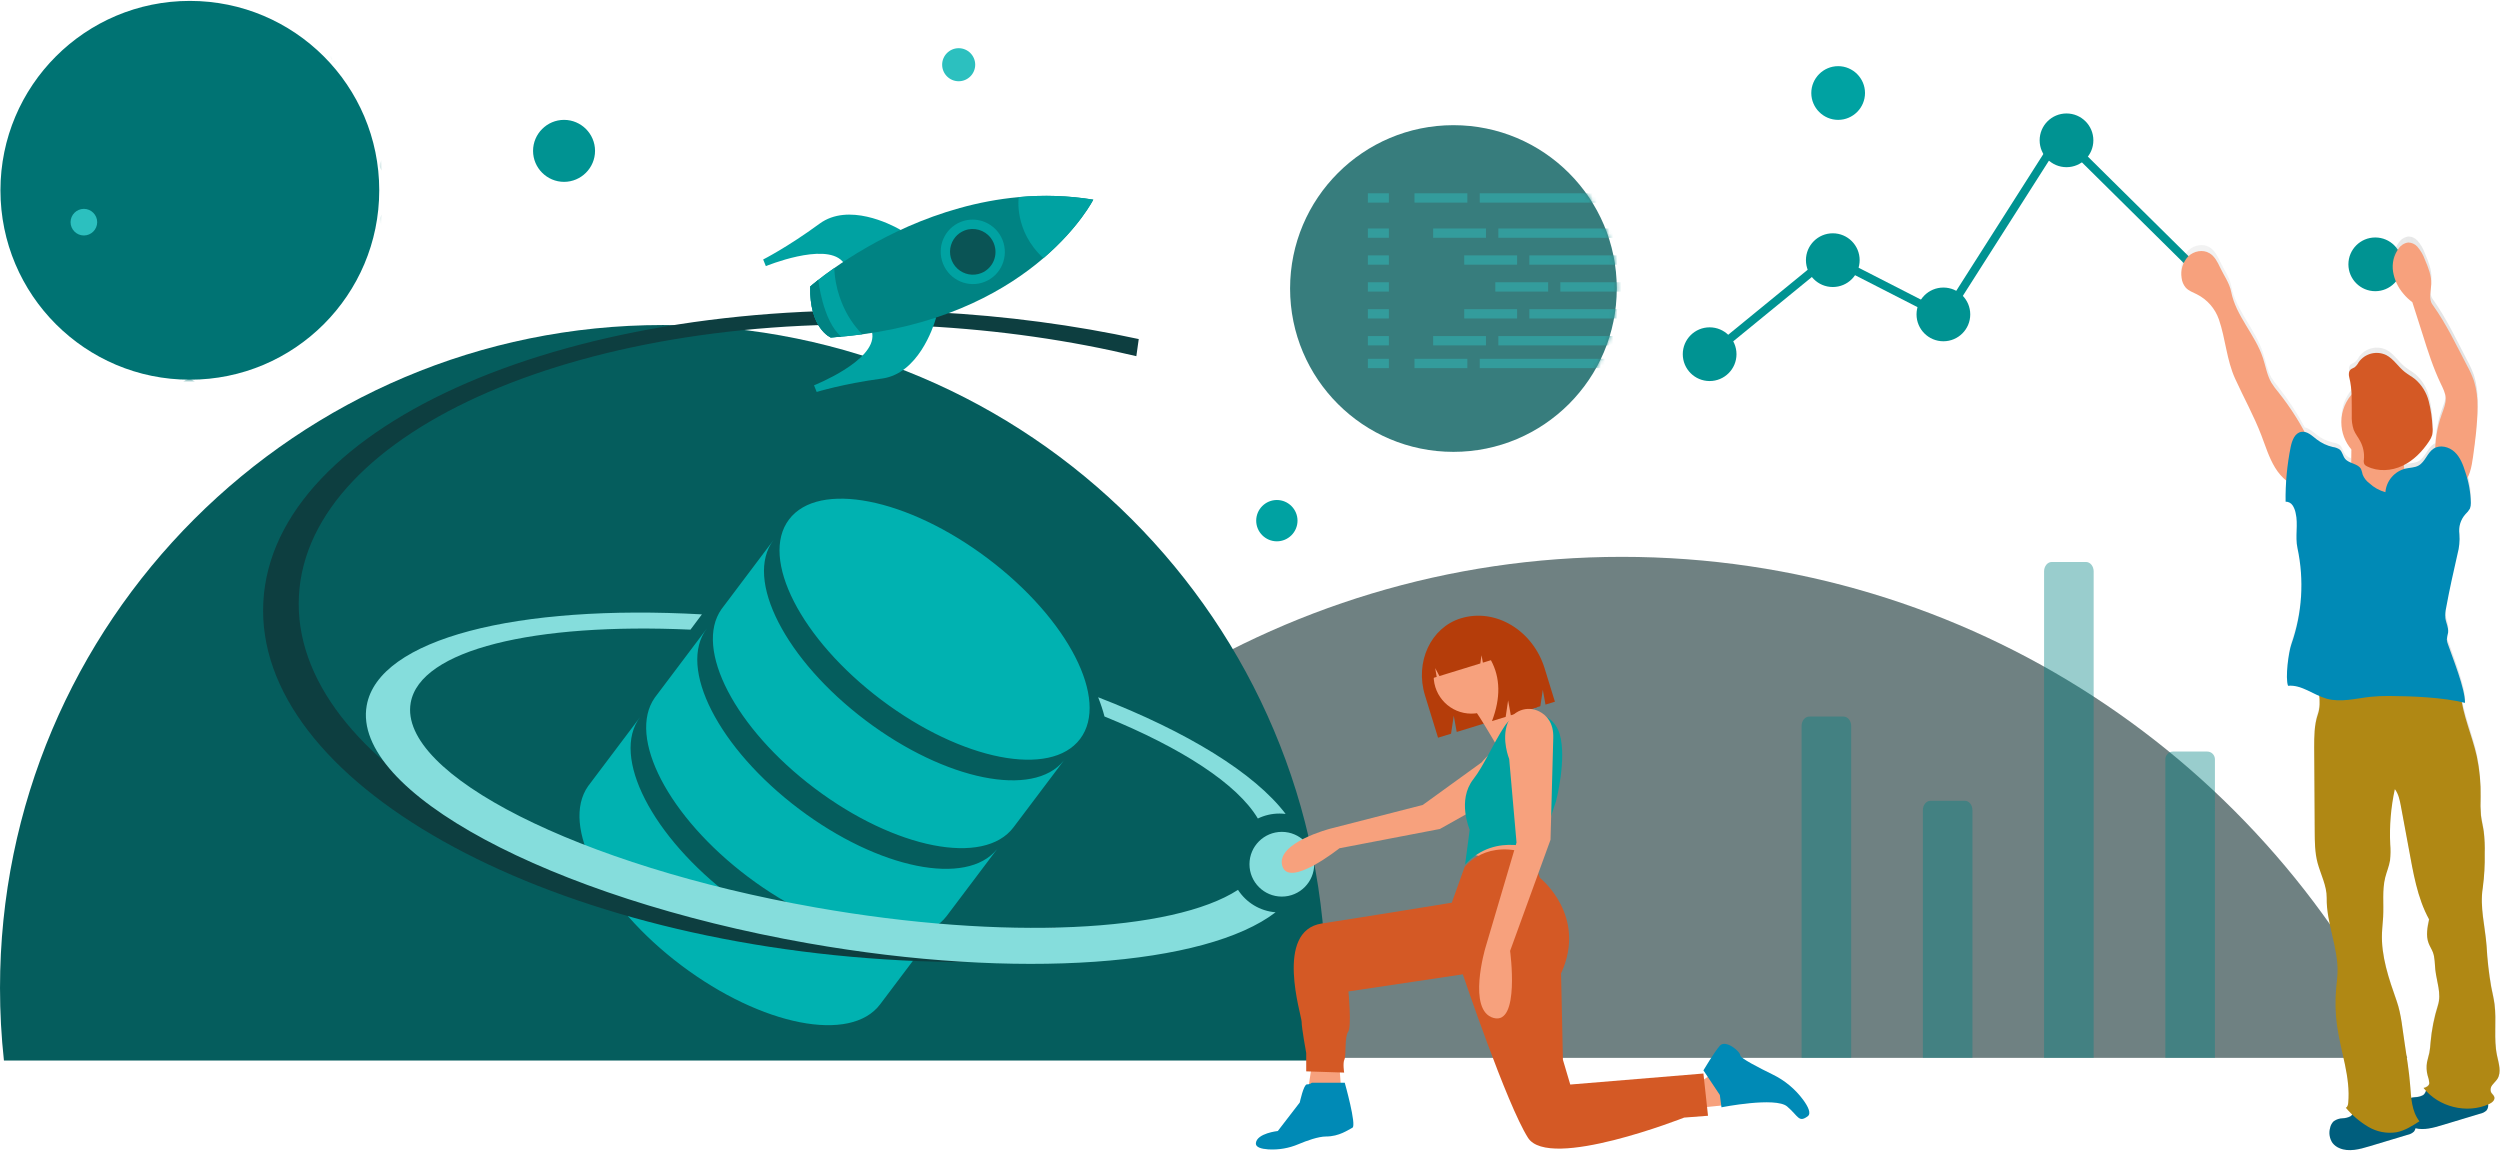 <?xml version="1.0" encoding="UTF-8"?>
<svg width="605px" height="279px" viewBox="0 0 605 279" version="1.1" xmlns="http://www.w3.org/2000/svg" xmlns:xlink="http://www.w3.org/1999/xlink">
    <!-- Generator: Sketch 64 (93537) - https://sketch.com -->
    <title>Illlustration</title>
    <desc>Created with Sketch.</desc>
    <defs>
        <linearGradient x1="99.983%" y1="50%" x2="0.019%" y2="50%" id="linearGradient-1">
            <stop stop-color="#808080" stop-opacity="0.25" offset="0%"></stop>
            <stop stop-color="#808080" stop-opacity="0.12" offset="54%"></stop>
            <stop stop-color="#808080" stop-opacity="0.1" offset="100%"></stop>
        </linearGradient>
        <circle id="path-2" cx="39.822" cy="39.822" r="39.529"></circle>
        <circle id="path-4" cx="45.943" cy="46.053" r="45.834"></circle>
    </defs>
    <g id="--Product-logos-explorations" stroke="none" stroke-width="1" fill="none" fill-rule="evenodd">
        <g id="Vantage-Editor---1x2-illustration" transform="translate(-732, -64)">
            <g id="Illlustration" transform="translate(732, 64)">
                <path d="M392.5,134.756 C476.672,134.756 549.25,184.396 582.557,255.997 L202.443,255.997 C235.75,184.396 308.328,134.756 392.5,134.756 Z" id="Combined-Shape" fill="#102E30" opacity="0.6"></path>
                <path d="M160.43,78.656 C249.033,78.656 320.859,150.482 320.859,239.084 C320.859,245.022 320.536,250.885 319.908,256.656 L0.953,256.656 C0.324,250.885 0.002,245.022 0.002,239.084 C0.002,150.482 71.828,78.656 160.43,78.656 Z" id="Combined-Shape" fill="#055D5D"></path>
                <g id="logo" transform="translate(53.862, 52.678)">
                    <path d="M100.064,126.687 C94.149,136.932 106.447,155.106 127.555,167.293 C148.453,179.358 170.114,181.011 176.284,171.102 L176.466,170.798 L166.191,188.597 C160.275,198.842 138.39,197.274 117.282,185.087 C96.385,173.022 84.12,155.094 89.616,144.795 L100.064,126.687 Z M113.473,103.462 C107.558,113.707 119.856,131.88 140.965,144.067 C161.862,156.132 183.523,157.785 189.694,147.876 L189.876,147.573 L179.6,165.371 C173.685,175.616 151.8,174.048 130.691,161.861 C109.794,149.796 97.529,131.868 103.025,121.57 L113.473,103.462 Z M126.884,80.234 C120.969,90.479 133.267,108.652 154.375,120.839 C175.273,132.904 196.934,134.558 203.104,124.649 L203.286,124.345 L193.01,142.143 C187.095,152.388 165.21,150.82 144.102,138.633 C123.205,126.568 110.94,108.64 116.436,98.342 L126.884,80.234 Z M130.008,74.823 C135.925,64.574 157.81,66.142 178.919,78.329 C200.027,90.516 212.328,108.685 206.41,118.934 C200.495,129.179 178.61,127.611 157.502,115.424 C136.393,103.237 124.093,85.068 130.008,74.823 Z" id="Combined-Shape" fill="#00B2B1" transform="translate(148.1, 131.708) rotate(7) translate(-148.1, -131.708) "></path>
                    <path d="M211.746,14.617 L211.746,18.799 C195.491,17.25 178.039,17.153 159.966,18.734 C78.668,25.847 15.617,64.226 19.137,104.456 C22.656,144.687 91.414,171.534 172.712,164.421 C186.309,163.232 199.396,161.167 211.746,158.366 L211.746,166.272 C200.233,168.639 188.17,170.414 175.707,171.504 C88.419,179.141 14.593,150.307 10.813,107.101 C7.033,63.895 74.73,22.68 162.018,15.043 C179.265,13.534 195.987,13.449 211.746,14.617 Z" id="Rocket-trajectory" fill="#0D3E40" transform="translate(111.204, 93.274) rotate(8) translate(-111.204, -93.274) "></path>
                    <path d="M115.999,96 L113.233,99.696 C75.549,97.988 47.8,104.509 45.527,117.399 C42.481,134.673 86.339,156.845 143.486,166.922 C189.472,175.031 230.05,172.836 245.734,162.668 C247.701,165.708 251.015,167.797 254.832,168.094 C238.016,181.012 192.791,184.6 141.626,175.579 C79.017,164.539 31.223,138.798 34.875,118.084 C37.74,101.838 71.403,93.509 115.999,96 Z M256.34,148.634 C260.665,148.634 264.171,152.14 264.171,156.465 C264.171,160.79 260.665,164.297 256.34,164.297 C252.015,164.297 248.509,160.79 248.509,156.465 C248.509,152.14 252.015,148.634 256.34,148.634 Z M211.891,116.057 C233.575,124.449 249.796,134.452 257.259,144.293 C256.771,144.233 256.277,144.202 255.774,144.202 C253.897,144.202 252.12,144.634 250.539,145.405 C245.608,137.104 232.206,128.351 213.423,120.709 C213.029,119.187 212.516,117.632 211.891,116.057 Z" id="Orbit" fill="#85DDDC"></path>
                </g>
                <g id="men-with-chart" transform="translate(406, 27.358)">
                    <g id="chart" transform="translate(0.56, 0)">
                        <polyline id="Path" stroke="#009392" stroke-width="2" stroke-linecap="round" points="6.666 59.032 36.139 34.93 64.084 49.231 92.029 5.348 124.122 37.088"></polyline>
                        <path d="M7.171,51.856 C10.76,51.856 13.671,54.766 13.671,58.356 C13.671,61.946 10.76,64.856 7.171,64.856 C3.581,64.856 0.671,61.946 0.671,58.356 C0.671,54.766 3.581,51.856 7.171,51.856 Z M63.74,42.23 C67.33,42.23 70.24,45.14 70.24,48.73 C70.24,52.32 67.33,55.23 63.74,55.23 C60.151,55.23 57.24,52.32 57.24,48.73 C57.24,45.14 60.151,42.23 63.74,42.23 Z M168.253,30.11 C171.843,30.11 174.753,33.021 174.753,36.61 C174.753,40.2 171.843,43.11 168.253,43.11 C164.663,43.11 161.753,40.2 161.753,36.61 C161.753,33.021 164.663,30.11 168.253,30.11 Z M36.976,29.1 C40.566,29.1 43.476,32.011 43.476,35.6 C43.476,39.19 40.566,42.1 36.976,42.1 C33.386,42.1 30.476,39.19 30.476,35.6 C30.476,32.011 33.386,29.1 36.976,29.1 Z M93.534,0.1 C97.124,0.1 100.034,3.01 100.034,6.6 C100.034,10.19 97.124,13.1 93.534,13.1 C89.945,13.1 87.034,10.19 87.034,6.6 C87.034,3.01 89.945,0.1 93.534,0.1 Z" id="Combined-Shape" fill="#009392"></path>
                    </g>
                    <g id="men" transform="translate(121.868, 29.829)">
                        <path d="M0.08,8.672 C0.171,9.534 0.513,10.35 1.064,11.019 C1.777,11.826 2.844,12.195 3.804,12.677 C6.286,13.947 8.183,16.127 9.097,18.762 C10.735,23.544 10.947,28.601 13.033,33.216 C15.119,37.83 17.569,42.263 19.369,46.991 C20.393,49.672 21.209,52.461 22.71,54.901 C23.436,56.101 24.363,57.168 25.45,58.055 C25.337,59.786 25.292,61.498 25.302,63.23 C25.978,63.217 26.613,63.551 26.985,64.116 C27.349,64.676 27.599,65.303 27.723,65.96 C28.397,68.75 27.565,71.721 28.17,74.525 C29.833,82.325 29.322,90.432 26.694,97.962 C26.02,99.871 25.174,106.188 25.893,108.082 C28.569,107.811 30.94,109.454 33.444,110.541 C33.647,112.026 33.526,113.536 33.09,114.969 C32.19,117.562 32.195,120.381 32.209,123.121 L32.332,143.419 C32.332,145.992 32.367,148.599 33.011,151.093 C33.744,153.902 35.284,156.766 35.235,159.668 C35.102,165.916 38.054,171.869 37.818,178.067 C37.773,179.258 37.611,180.439 37.498,181.619 C37.207,184.765 37.287,187.933 37.734,191.06 C38.629,197.288 40.996,203.413 40.405,209.676 C40.366,210.099 40.223,210.659 39.825,210.822 C40.317,211.378 40.838,211.929 41.37,212.455 C41.262,212.634 41.116,212.787 40.942,212.903 C40.36,213.206 39.718,213.375 39.062,213.395 C38.293,213.415 37.546,213.658 36.912,214.093 C36.452,214.535 36.139,215.109 36.017,215.736 C35.663,216.99 35.879,218.336 36.607,219.416 C37.047,219.969 37.621,220.4 38.275,220.666 C40.548,221.65 43.155,220.936 45.527,220.218 L54.815,217.404 C55.381,217.286 55.904,217.014 56.325,216.617 C56.518,216.39 56.645,216.114 56.694,215.82 C58.745,216.312 60.999,215.707 63.089,215.082 L72.378,212.263 C72.945,212.148 73.468,211.875 73.888,211.476 C74.226,211.064 74.365,210.524 74.267,210 C74.335,209.971 74.404,209.951 74.473,209.917 C75.182,209.597 75.949,208.972 75.777,208.219 C75.654,207.727 75.162,207.442 74.95,206.989 C74.748,206.391 74.879,205.729 75.295,205.253 C75.659,204.761 76.151,204.353 76.485,203.836 C77.558,202.193 76.83,200.033 76.426,198.11 C75.556,194.002 76.362,189.712 75.811,185.55 C75.624,184.148 75.285,182.77 75.014,181.378 C74.441,178.088 74.062,174.766 73.878,171.431 C73.524,166.669 72.2,161.975 72.958,157.253 C73.326,154.481 73.482,151.685 73.425,148.889 C73.479,147.109 73.402,145.326 73.194,143.557 C73.002,142.238 72.663,140.944 72.515,139.621 C72.396,138.133 72.369,136.64 72.437,135.149 C72.504,131.826 72.197,128.505 71.521,125.251 C70.538,120.779 68.688,116.499 67.901,112.017 C68.166,112.076 68.432,112.135 68.688,112.204 C68.717,108.761 65.702,101.273 64.585,98.006 C64.421,97.606 64.322,97.183 64.29,96.752 C64.357,96.183 64.461,95.62 64.6,95.065 C64.742,93.874 64.108,92.742 63.936,91.552 C63.868,90.715 63.93,89.872 64.118,89.053 C64.91,84.65 65.894,80.281 66.877,75.918 C67.306,74.337 67.455,72.694 67.315,71.062 C67.084,69.312 67.622,67.548 68.791,66.226 C69.223,65.827 69.592,65.364 69.883,64.854 C70.047,64.415 70.121,63.948 70.1,63.481 C70.08,61.457 69.782,59.446 69.214,57.504 C70.08,55.934 70.4,54.006 70.651,52.186 C71.202,48.166 71.753,44.127 71.733,40.069 C71.777,37.904 71.478,35.745 70.848,33.673 C70.387,32.394 69.824,31.153 69.165,29.964 C66.577,24.98 64.103,19.736 60.836,15.171 C59.852,13.784 60.472,11.87 60.541,10.158 C60.615,8.092 59.798,6.109 58.996,4.21 C58.587,3.041 57.959,1.961 57.147,1.027 C56.591,0.416 55.808,0.06 54.982,0.043 C54.045,0.158 53.203,0.673 52.675,1.455 C51.473,3.092 50.975,5.141 51.292,7.147 C51.619,9.135 52.485,10.995 53.796,12.524 C54.43,13.294 55.155,13.983 55.956,14.576 C56.769,17.16 57.589,19.743 58.416,22.324 C59.715,26.432 61.013,30.559 62.843,34.446 C63.38,35.572 63.97,36.719 64.034,37.963 C64.103,39.306 63.542,40.585 63.094,41.85 C62.151,44.485 61.617,47.249 61.51,50.046 C61.366,50.109 61.228,50.185 61.097,50.272 C59.547,51.285 59.06,53.494 57.447,54.399 C56.507,54.926 55.366,54.891 54.313,55.132 C54.219,55.132 54.126,55.182 54.028,55.211 C53.988,55.014 53.949,54.823 53.924,54.621 C53.909,54.495 53.909,54.368 53.924,54.242 C56.433,52.863 58.54,50.856 60.039,48.417 C60.355,47.966 60.599,47.468 60.762,46.941 C60.895,46.311 60.92,45.662 60.836,45.023 C60.754,42.89 60.449,40.771 59.926,38.701 C59.401,36.621 58.253,34.752 56.635,33.344 C55.828,32.694 54.898,32.207 54.096,31.553 C52.532,30.289 51.46,28.419 49.669,27.48 C47.315,26.333 44.476,27.067 42.973,29.211 C42.735,29.691 42.4,30.117 41.989,30.461 C41.676,30.609 41.371,30.773 41.074,30.953 C40.533,31.386 40.504,32.217 40.681,32.891 C41.016,34.276 41.204,35.693 41.242,37.117 C37.963,40.965 37.95,46.621 41.212,50.483 C41.212,51.399 41.212,52.314 41.178,53.229 C41.178,53.401 41.178,53.578 41.143,53.75 C40.576,53.552 40.068,53.214 39.667,52.766 C39.116,52.077 39.018,51.064 38.344,50.498 C37.859,50.179 37.307,49.977 36.73,49.908 C35.298,49.582 33.954,48.946 32.795,48.043 C31.885,47.34 30.94,46.44 29.877,46.233 C28.044,42.794 25.903,39.527 23.482,36.473 C22.868,35.75 22.309,34.982 21.809,34.175 C20.752,32.33 20.437,30.161 19.768,28.139 C17.898,22.471 13.235,17.926 12.098,12.062 C11.685,9.936 10.337,8.087 9.412,6.129 C8.787,4.805 8.099,3.408 6.849,2.651 C5.24,1.667 3.017,2.119 1.678,3.443 C0.366,4.845 -0.224,6.776 0.08,8.672 L0.08,8.672 Z M58.49,207.762 C57.908,208.065 57.266,208.234 56.61,208.254 C56.28,208.288 55.951,208.341 55.626,208.411 C55.503,207.378 55.435,206.33 55.356,205.312 C55.095,201.971 54.574,198.656 54.057,195.345 C53.516,191.901 53.26,188.133 52.089,184.827 C50.205,179.445 48.296,173.9 48.537,168.199 C48.591,166.905 48.754,165.621 48.823,164.332 C48.98,161.139 48.532,157.877 49.315,154.773 C49.664,153.361 50.259,152.013 50.485,150.577 C50.63,149.28 50.646,147.971 50.535,146.671 C50.32,142.156 50.695,137.633 51.651,133.216 C52.566,134.411 52.867,135.956 53.127,137.437 L54.972,147.443 C56.069,153.381 57.038,159.678 59.946,164.962 C59.537,166.866 59.134,168.897 59.808,170.718 C60.098,171.505 60.575,172.193 60.871,172.99 C61.363,174.314 61.294,175.77 61.441,177.172 C61.761,180.124 62.981,183.026 62.086,185.875 C61.165,188.812 60.566,191.84 60.3,194.907 C60.251,195.76 60.153,196.609 60.005,197.45 C59.847,198.208 59.592,198.926 59.449,199.704 C59.252,200.794 59.301,201.915 59.592,202.985 C59.812,203.578 59.948,204.199 59.995,204.83 C59.995,205.459 59.223,205.912 58.603,206.01 C58.785,206.247 58.982,206.473 59.183,206.694 C59.065,207.112 58.823,207.484 58.49,207.762 L58.49,207.762 Z" id="Shape" fill="url(#linearGradient-1)" fill-rule="nonzero"></path>
                        <path d="M59.473,206.419 C60.28,205.509 61.441,205.789 62.622,205.789 C65.795,205.848 69.052,206.173 71.945,207.58 C72.732,207.912 73.413,208.455 73.912,209.149 C74.412,209.871 74.396,210.831 73.873,211.535 C73.452,211.931 72.929,212.202 72.363,212.317 L72.363,212.317 L63.075,215.117 C60.997,215.742 58.742,216.367 56.683,215.85 C56.624,216.13 56.504,216.401 56.325,216.642 C55.904,217.037 55.381,217.308 54.815,217.424 L54.815,217.424 L45.527,220.218 C43.155,220.931 40.548,221.65 38.275,220.666 C37.621,220.401 37.047,219.973 36.607,219.421 C35.88,218.352 35.664,217.015 36.017,215.771 C36.137,215.146 36.45,214.575 36.912,214.138 C37.546,213.702 38.293,213.459 39.062,213.439 C39.718,213.42 40.362,213.255 40.946,212.957 C41.586,212.539 41.507,212.012 41.93,211.52 C42.732,210.61 43.898,210.896 45.079,210.896 C47.899,210.948 50.785,211.206 53.419,212.251 C53.369,211.724 53.417,211.186 53.565,210.664 C53.686,210.04 53.999,209.469 54.46,209.031 C55.095,208.597 55.842,208.355 56.61,208.332 C57.265,208.318 57.908,208.153 58.49,207.85 C59.129,207.432 59.05,206.911 59.473,206.419 Z" id="Combined-Shape" fill="#005E7D"></path>
                        <path d="M48.537,107.531 C54.011,106.981 59.517,106.826 65.013,107.068 C65.376,107.065 65.736,107.121 66.08,107.236 C67.291,107.727 67.478,109.312 67.591,110.605 C68.083,115.86 70.375,120.754 71.526,125.9 C72.202,129.135 72.509,132.436 72.441,135.739 C72.375,137.216 72.401,138.694 72.52,140.167 C72.668,141.481 73.012,142.77 73.199,144.078 C73.407,145.836 73.484,147.607 73.43,149.376 C73.487,152.151 73.33,154.925 72.963,157.676 C72.205,162.364 73.529,167.023 73.883,171.765 C74.059,175.082 74.432,178.386 75,181.659 C75.27,183.041 75.61,184.409 75.797,185.801 C76.348,189.938 75.541,194.199 76.412,198.282 C76.815,200.191 77.543,202.336 76.471,203.969 C76.136,204.461 75.644,204.879 75.28,205.376 C74.864,205.848 74.733,206.507 74.936,207.103 C75.147,207.55 75.639,207.845 75.762,208.323 C75.954,209.075 75.167,209.69 74.458,210.01 C69.121,212.421 62.238,210.723 58.637,206.104 C59.257,206.006 60.015,205.558 60.029,204.928 C59.982,204.302 59.846,203.686 59.626,203.098 C59.336,202.037 59.288,200.924 59.483,199.841 C59.626,199.084 59.882,198.365 60.039,197.603 C60.187,196.767 60.285,195.922 60.334,195.074 C60.601,192.027 61.199,189.018 62.12,186.101 C63.016,183.272 61.796,180.409 61.476,177.457 C61.328,176.06 61.392,174.619 60.905,173.3 C60.61,172.523 60.133,171.824 59.842,171.047 C59.168,169.232 59.572,167.215 59.98,165.326 C57.073,160.077 56.104,153.819 55.007,147.92 L53.162,137.983 C52.886,136.507 52.586,134.977 51.686,133.786 C50.73,138.174 50.354,142.668 50.569,147.153 C50.681,148.445 50.664,149.745 50.52,151.034 C50.294,152.461 49.698,153.804 49.349,155.201 C48.587,158.286 49.034,161.523 48.857,164.696 C48.788,165.98 48.626,167.254 48.572,168.538 C48.331,174.205 50.239,179.715 52.124,185.063 C53.28,188.344 53.536,192.073 54.091,195.507 C54.583,198.798 55.13,202.09 55.39,205.41 C55.631,208.46 55.74,211.761 57.638,214.157 C55.902,215.284 54.111,216.43 52.079,216.819 C49.712,217.189 47.289,216.719 45.231,215.49 C43.185,214.267 41.357,212.713 39.82,210.891 C40.218,210.753 40.361,210.172 40.4,209.754 C40.991,203.526 38.624,197.455 37.729,191.257 C37.281,188.151 37.202,185.004 37.493,181.88 C37.606,180.704 37.768,179.528 37.813,178.348 C38.049,172.193 35.082,166.265 35.191,160.106 C35.24,157.218 33.715,154.375 32.967,151.585 C32.322,149.126 32.303,146.518 32.288,143.96 L32.165,123.79 C32.165,121.064 32.165,118.27 33.046,115.697 C34.128,112.598 32.888,109.041 32.701,105.765 C37.813,107.385 43.194,107.985 48.537,107.531 L48.537,107.531 Z" id="Path" fill="#B08814"></path>
                        <path d="M48.941,34.761 C54.578,34.761 59.149,39.331 59.149,44.969 C59.149,48.683 57.165,51.934 54.199,53.72 C54.006,54.445 53.813,55.191 53.885,55.718 C54.131,57.563 55.12,59.216 56.084,60.81 C56.664,61.794 57.407,62.841 58.544,62.95 C55.586,64.502 52.479,65.751 49.27,66.679 C48.18,67.045 47.036,67.23 45.886,67.225 C44.911,67.152 43.956,66.907 43.067,66.502 C39.125,64.785 36.189,61.354 35.102,57.194 C36.373,57.228 37.644,57.13 38.895,56.903 C39.609,56.849 40.275,56.521 40.755,55.988 C41.04,55.49 41.173,54.919 41.138,54.345 C41.165,53.43 41.178,52.512 41.177,51.595 C39.652,49.812 38.733,47.498 38.733,44.969 C38.733,39.331 43.303,34.761 48.941,34.761 Z M1.664,4.879 C3.002,3.561 5.226,3.108 6.834,4.092 C8.084,4.835 8.773,6.222 9.397,7.536 C10.322,9.504 11.67,11.324 12.083,13.439 C13.22,19.259 17.884,23.78 19.753,29.408 C20.422,31.415 20.737,33.57 21.795,35.405 C22.294,36.207 22.853,36.97 23.467,37.688 C26.406,41.364 28.931,45.351 30.999,49.578 C31.89,51.413 30.797,53.696 30.182,55.634 C29.632,57.331 29.361,59.105 29.381,60.888 C26.552,60.519 24.21,58.458 22.71,55.998 C21.209,53.539 20.393,50.788 19.369,48.127 C17.569,43.439 15.119,39.041 13.033,34.456 C10.947,29.871 10.735,24.843 9.097,20.095 C8.179,17.472 6.283,15.306 3.804,14.049 C2.844,13.567 1.777,13.203 1.064,12.401 C0.514,11.737 0.172,10.926 0.08,10.069 C-0.226,8.187 0.359,6.27 1.664,4.879 Z M54.943,1.499 C55.768,1.518 56.551,1.873 57.107,2.483 C57.919,3.409 58.546,4.481 58.957,5.642 C59.759,7.531 60.575,9.499 60.502,11.545 C60.433,13.247 59.798,15.146 60.797,16.529 C64.063,21.064 66.538,26.274 69.126,31.228 C69.786,32.409 70.348,33.641 70.808,34.913 C71.44,36.974 71.739,39.123 71.694,41.279 C71.694,45.308 71.162,49.322 70.611,53.317 C70.262,55.821 69.805,58.547 67.911,60.205 C65.943,57.686 63.965,55.226 61.456,53.258 C61.33,49.78 61.872,46.309 63.055,43.035 C63.508,41.781 64.039,40.507 63.995,39.173 C63.931,37.934 63.34,36.797 62.804,35.676 C60.954,31.814 59.656,27.721 58.376,23.637 L55.917,15.938 C55.115,15.35 54.389,14.664 53.757,13.897 C52.446,12.381 51.579,10.532 51.253,8.554 C50.936,6.562 51.434,4.527 52.635,2.906 C53.166,2.127 54.007,1.614 54.943,1.499 Z" id="Combined-Shape" fill="#F7A17D"></path>
                        <path d="M49.398,61.921 C49.628,59.163 51.598,56.862 54.288,56.21 C55.341,55.974 56.482,56.003 57.422,55.482 C59.036,54.581 59.523,52.387 61.072,51.379 C62.622,50.37 64.821,50.931 66.169,52.205 C67.517,53.479 68.201,55.295 68.752,57.071 C69.574,59.472 70.021,61.986 70.075,64.524 C70.096,64.988 70.022,65.452 69.859,65.887 C69.567,66.394 69.199,66.854 68.767,67.249 C67.598,68.56 67.06,70.315 67.291,72.056 C67.43,73.676 67.282,75.308 66.853,76.877 C65.869,81.216 64.885,85.55 64.093,89.929 C63.907,90.734 63.846,91.564 63.911,92.388 C64.063,93.574 64.718,94.696 64.575,95.881 C64.436,96.433 64.332,96.993 64.265,97.559 C64.297,97.987 64.397,98.407 64.56,98.803 C65.677,102.045 68.693,109.474 68.663,112.908 C63.424,111.565 55.7,111.265 50.289,111.24 C48.8,111.224 47.313,111.29 45.832,111.437 C42.275,111.821 38.634,112.859 35.186,111.899 C31.983,111.009 29.149,108.456 25.838,108.775 C25.12,106.896 25.966,100.624 26.64,98.725 C29.268,91.247 29.779,83.19 28.116,75.44 C27.511,72.656 28.343,69.699 27.669,66.934 C27.545,66.28 27.295,65.657 26.931,65.099 C26.558,64.537 25.923,64.204 25.248,64.219 C25.187,59.772 25.599,55.33 26.478,50.971 C26.803,49.421 27.462,47.591 29.051,47.325 C30.458,47.084 31.639,48.275 32.77,49.145 C33.93,50.043 35.274,50.675 36.706,50.995 C37.282,51.064 37.835,51.266 38.319,51.585 C38.993,52.146 39.092,53.155 39.643,53.839 C40.627,55.064 42.826,54.96 43.524,56.372 C43.677,56.793 43.8,57.223 43.893,57.661 C44.224,58.5 44.787,59.227 45.517,59.757 C46.613,60.787 47.946,61.531 49.398,61.921 Z" id="Path" fill="#008AB6"></path>
                        <path d="M40.646,34.116 C40.469,33.442 40.499,32.64 41.04,32.188 C41.31,31.976 41.665,31.897 41.955,31.696 C42.364,31.352 42.699,30.928 42.939,30.451 C44.455,28.33 47.28,27.612 49.625,28.754 C51.4,29.684 52.473,31.543 54.052,32.798 C54.854,33.447 55.784,33.929 56.591,34.579 C58.206,35.974 59.355,37.832 59.882,39.901 C60.405,41.956 60.71,44.06 60.792,46.179 C60.876,46.815 60.851,47.46 60.718,48.088 C60.555,48.614 60.311,49.112 59.995,49.564 C58.372,52.023 56.232,54.257 53.55,55.526 C50.869,56.795 47.608,57.002 44.961,55.674 C44.695,55.566 44.465,55.383 44.302,55.147 C44.151,54.788 44.115,54.391 44.198,54.011 C44.342,52.507 44.044,50.994 43.342,49.657 C42.85,48.673 42.112,47.827 41.719,46.809 C41.353,45.669 41.196,44.472 41.256,43.276 C41.212,40.182 41.424,37.097 40.646,34.116 Z" id="Path" fill="#D45925"></path>
                    </g>
                </g>
                <path d="M232,19.662 C234.2,19.662 236,17.862 236,15.662 C236,13.462 234.2,11.662 232,11.662 C229.8,11.662 228,13.462 228,15.662 C228,17.862 229.8,19.662 232,19.662 Z" id="Path" fill="#2CC0BF"></path>
                <path d="M136.5,44.01 C140.625,44.01 144,40.635 144,36.51 C144,32.385 140.625,29.01 136.5,29.01 C132.375,29.01 129,32.385 129,36.51 C129,40.635 132.375,44.01 136.5,44.01 Z" id="Path" fill="#009392"></path>
                <path d="M444.833,29.01 C448.408,29.01 451.333,26.085 451.333,22.51 C451.333,18.935 448.408,16.01 444.833,16.01 C441.258,16.01 438.333,18.935 438.333,22.51 C438.333,26.085 441.258,29.01 444.833,29.01 Z" id="Path" fill="#00A2A2"></path>
                <path d="M309,131 C311.75,131 314,128.75 314,126 C314,123.25 311.75,121 309,121 C306.25,121 304,123.25 304,126 C304,128.75 306.25,131 309,131 Z" id="Path" fill="#00A2A2"></path>
                <g id="code-bubble" opacity="0.8" transform="translate(311.908, 30)">
                    <mask id="mask-3" fill="white">
                        <use xlink:href="#path-2"></use>
                    </mask>
                    <use id="Oval" fill="#055D5D" xlink:href="#path-2"></use>
                    <g id="code" mask="url(#mask-3)" fill="#008383">
                        <g transform="translate(64.12, 37.582) scale(1, -1) translate(-64.12, -37.582) translate(19.12, 16.082)" id="Combined-Shape">
                            <path d="M69.816,40.053 L69.816,42.305 L27.075,42.305 L27.075,40.053 L69.816,40.053 Z M59.318,31.534 L59.318,33.786 L31.574,33.786 L31.574,31.534 L59.318,31.534 Z M84.062,25.027 L84.062,27.279 L39.073,27.279 L39.073,25.027 L84.062,25.027 Z M89.313,18.52 L89.313,20.772 L46.571,20.772 L46.571,18.52 L89.313,18.52 Z M81.815,12.013 L81.815,14.265 L39.073,14.265 L39.073,12.013 L81.815,12.013 Z M74.316,5.506 L74.316,7.758 L31.574,7.758 L31.574,5.506 L74.316,5.506 Z M69.816,2.46683602e-15 L69.816,2.252 L27.075,2.252 L27.075,2.46683602e-15 L69.816,2.46683602e-15 Z"></path>
                            <path d="M24.066,40.053 L24.066,42.305 L11.281,42.305 L11.281,40.053 L24.066,40.053 Z M28.579,31.534 L28.579,33.786 L15.794,33.786 L15.794,31.534 L28.579,31.534 Z M36.1,25.027 L36.1,27.279 L23.315,27.279 L23.315,25.027 L36.1,25.027 Z M43.621,18.52 L43.621,20.772 L30.836,20.772 L30.836,18.52 L43.621,18.52 Z M36.1,12.013 L36.1,14.265 L23.315,14.265 L23.315,12.013 L36.1,12.013 Z M28.579,5.506 L28.579,7.758 L15.794,7.758 L15.794,5.506 L28.579,5.506 Z M24.066,2.46683602e-15 L24.066,2.252 L11.281,2.252 L11.281,2.46683602e-15 L24.066,2.46683602e-15 Z"></path>
                            <path d="M5.076,40.053 L5.076,42.305 L-2.6770887e-12,42.305 L-2.6770887e-12,40.053 L5.076,40.053 Z M5.076,31.534 L5.076,33.786 L-2.6770887e-12,33.786 L-2.6770887e-12,31.534 L5.076,31.534 Z M5.076,25.027 L5.076,27.279 L-2.6770887e-12,27.279 L-2.6770887e-12,25.027 L5.076,25.027 Z M5.076,18.52 L5.076,20.772 L-2.6770887e-12,20.772 L-2.6770887e-12,18.52 L5.076,18.52 Z M5.076,12.013 L5.076,14.265 L-2.6770887e-12,14.265 L-2.6770887e-12,12.013 L5.076,12.013 Z M5.076,5.506 L5.076,7.758 L-2.6770887e-12,7.758 L-2.6770887e-12,5.506 L5.076,5.506 Z M5.076,2.46683602e-15 L5.076,2.252 L-2.6770887e-12,2.252 L-2.6770887e-12,2.46683602e-15 L5.076,2.46683602e-15 Z"></path>
                        </g>
                    </g>
                </g>
                <g id="data-bubble">
                    <mask id="mask-5" fill="white">
                        <use xlink:href="#path-4"></use>
                    </mask>
                    <use id="Oval" fill="#007373" opacity="0.4" xlink:href="#path-4"></use>
                    <path d="M93.775,105.117 C94.808,105.117 95.646,105.954 95.646,106.988 C95.646,108.021 94.808,108.858 93.775,108.858 C92.742,108.858 91.904,108.021 91.904,106.988 C91.904,105.954 92.742,105.117 93.775,105.117 Z M105.779,105.117 C106.812,105.117 107.65,105.954 107.65,106.988 C107.65,108.021 106.812,108.858 105.779,108.858 C104.746,108.858 103.908,108.021 103.908,106.988 C103.908,105.954 104.746,105.117 105.779,105.117 Z M57.763,105.117 C58.797,105.117 59.634,105.954 59.634,106.988 C59.634,108.021 58.797,108.858 57.763,108.858 C56.73,108.858 55.893,108.021 55.893,106.988 C55.893,105.954 56.73,105.117 57.763,105.117 Z M69.767,105.117 C70.8,105.117 71.638,105.954 71.638,106.988 C71.638,108.021 70.8,108.858 69.767,108.858 C68.734,108.858 67.896,108.021 67.896,106.988 C67.896,105.954 68.734,105.117 69.767,105.117 Z M81.771,105.117 C82.804,105.117 83.642,105.954 83.642,106.988 C83.642,108.021 82.804,108.858 81.771,108.858 C80.738,108.858 79.9,108.021 79.9,106.988 C79.9,105.954 80.738,105.117 81.771,105.117 Z M33.756,105.117 C34.789,105.117 35.626,105.954 35.626,106.988 C35.626,108.021 34.789,108.858 33.756,108.858 C32.722,108.858 31.885,108.021 31.885,106.988 C31.885,105.954 32.722,105.117 33.756,105.117 Z M45.759,105.117 C46.793,105.117 47.63,105.954 47.63,106.988 C47.63,108.021 46.793,108.858 45.759,108.858 C44.726,108.858 43.889,108.021 43.889,106.988 C43.889,105.954 44.726,105.117 45.759,105.117 Z M9.748,105.117 C10.781,105.117 11.619,105.954 11.619,106.988 C11.619,108.021 10.781,108.858 9.748,108.858 C8.715,108.858 7.877,108.021 7.877,106.988 C7.877,105.954 8.715,105.117 9.748,105.117 Z M21.752,105.117 C22.785,105.117 23.622,105.954 23.622,106.988 C23.622,108.021 22.785,108.858 21.752,108.858 C20.719,108.858 19.881,108.021 19.881,106.988 C19.881,105.954 20.719,105.117 21.752,105.117 Z M45.759,91.804 C46.793,91.804 47.63,92.641 47.63,93.674 C47.63,94.708 46.793,95.545 45.759,95.545 C44.726,95.545 43.889,94.708 43.889,93.674 C43.889,92.641 44.726,91.804 45.759,91.804 Z M9.748,91.804 C10.781,91.804 11.619,92.641 11.619,93.674 C11.619,94.708 10.781,95.545 9.748,95.545 C8.715,95.545 7.877,94.708 7.877,93.674 C7.877,92.641 8.715,91.804 9.748,91.804 Z M21.752,91.804 C22.785,91.804 23.622,92.641 23.622,93.674 C23.622,94.708 22.785,95.545 21.752,95.545 C20.719,95.545 19.881,94.708 19.881,93.674 C19.881,92.641 20.719,91.804 21.752,91.804 Z M93.775,91.804 C94.808,91.804 95.646,92.641 95.646,93.674 C95.646,94.708 94.808,95.545 93.775,95.545 C92.742,95.545 91.904,94.708 91.904,93.674 C91.904,92.641 92.742,91.804 93.775,91.804 Z M105.779,91.804 C106.812,91.804 107.65,92.641 107.65,93.674 C107.65,94.708 106.812,95.545 105.779,95.545 C104.746,95.545 103.908,94.708 103.908,93.674 C103.908,92.641 104.746,91.804 105.779,91.804 Z M57.763,91.804 C58.797,91.804 59.634,92.641 59.634,93.674 C59.634,94.708 58.797,95.545 57.763,95.545 C56.73,95.545 55.893,94.708 55.893,93.674 C55.893,92.641 56.73,91.804 57.763,91.804 Z M69.767,91.804 C70.8,91.804 71.638,92.641 71.638,93.674 C71.638,94.708 70.8,95.545 69.767,95.545 C68.734,95.545 67.896,94.708 67.896,93.674 C67.896,92.641 68.734,91.804 69.767,91.804 Z M81.771,91.804 C82.804,91.804 83.642,92.641 83.642,93.674 C83.642,94.708 82.804,95.545 81.771,95.545 C80.738,95.545 79.9,94.708 79.9,93.674 C79.9,92.641 80.738,91.804 81.771,91.804 Z M33.756,91.804 C34.789,91.804 35.626,92.641 35.626,93.674 C35.626,94.708 34.789,95.545 33.756,95.545 C32.722,95.545 31.885,94.708 31.885,93.674 C31.885,92.641 32.722,91.804 33.756,91.804 Z M93.775,78.49 C94.808,78.49 95.646,79.328 95.646,80.361 C95.646,81.394 94.808,82.232 93.775,82.232 C92.742,82.232 91.904,81.394 91.904,80.361 C91.904,79.328 92.742,78.49 93.775,78.49 Z M9.748,78.49 C10.781,78.49 11.619,79.328 11.619,80.361 C11.619,81.394 10.781,82.232 9.748,82.232 C8.715,82.232 7.877,81.394 7.877,80.361 C7.877,79.328 8.715,78.49 9.748,78.49 Z M21.752,78.49 C22.785,78.49 23.622,79.328 23.622,80.361 C23.622,81.394 22.785,82.232 21.752,82.232 C20.719,82.232 19.881,81.394 19.881,80.361 C19.881,79.328 20.719,78.49 21.752,78.49 Z M69.767,78.49 C70.8,78.49 71.638,79.328 71.638,80.361 C71.638,81.394 70.8,82.232 69.767,82.232 C68.734,82.232 67.896,81.394 67.896,80.361 C67.896,79.328 68.734,78.49 69.767,78.49 Z M81.771,78.49 C82.804,78.49 83.642,79.328 83.642,80.361 C83.642,81.394 82.804,82.232 81.771,82.232 C80.738,82.232 79.9,81.394 79.9,80.361 C79.9,79.328 80.738,78.49 81.771,78.49 Z M57.763,78.49 C58.797,78.49 59.634,79.328 59.634,80.361 C59.634,81.394 58.797,82.232 57.763,82.232 C56.73,82.232 55.893,81.394 55.893,80.361 C55.893,79.328 56.73,78.49 57.763,78.49 Z M33.756,78.49 C34.789,78.49 35.626,79.328 35.626,80.361 C35.626,81.394 34.789,82.232 33.756,82.232 C32.722,82.232 31.885,81.394 31.885,80.361 C31.885,79.328 32.722,78.49 33.756,78.49 Z M105.779,78.49 C106.812,78.49 107.65,79.328 107.65,80.361 C107.65,81.394 106.812,82.232 105.779,82.232 C104.746,82.232 103.908,81.394 103.908,80.361 C103.908,79.328 104.746,78.49 105.779,78.49 Z M45.759,78.49 C46.793,78.49 47.63,79.328 47.63,80.361 C47.63,81.394 46.793,82.232 45.759,82.232 C44.726,82.232 43.889,81.394 43.889,80.361 C43.889,79.328 44.726,78.49 45.759,78.49 Z M93.775,65.177 C94.808,65.177 95.646,66.015 95.646,67.048 C95.646,68.081 94.808,68.919 93.775,68.919 C92.742,68.919 91.904,68.081 91.904,67.048 C91.904,66.015 92.742,65.177 93.775,65.177 Z M105.779,65.177 C106.812,65.177 107.65,66.015 107.65,67.048 C107.65,68.081 106.812,68.919 105.779,68.919 C104.746,68.919 103.908,68.081 103.908,67.048 C103.908,66.015 104.746,65.177 105.779,65.177 Z M57.763,65.177 C58.797,65.177 59.634,66.015 59.634,67.048 C59.634,68.081 58.797,68.919 57.763,68.919 C56.73,68.919 55.893,68.081 55.893,67.048 C55.893,66.015 56.73,65.177 57.763,65.177 Z M69.767,65.177 C70.8,65.177 71.638,66.015 71.638,67.048 C71.638,68.081 70.8,68.919 69.767,68.919 C68.734,68.919 67.896,68.081 67.896,67.048 C67.896,66.015 68.734,65.177 69.767,65.177 Z M81.771,65.177 C82.804,65.177 83.642,66.015 83.642,67.048 C83.642,68.081 82.804,68.919 81.771,68.919 C80.738,68.919 79.9,68.081 79.9,67.048 C79.9,66.015 80.738,65.177 81.771,65.177 Z M33.756,65.177 C34.789,65.177 35.626,66.015 35.626,67.048 C35.626,68.081 34.789,68.919 33.756,68.919 C32.722,68.919 31.885,68.081 31.885,67.048 C31.885,66.015 32.722,65.177 33.756,65.177 Z M45.759,65.177 C46.793,65.177 47.63,66.015 47.63,67.048 C47.63,68.081 46.793,68.919 45.759,68.919 C44.726,68.919 43.889,68.081 43.889,67.048 C43.889,66.015 44.726,65.177 45.759,65.177 Z M9.748,65.177 C10.781,65.177 11.619,66.015 11.619,67.048 C11.619,68.081 10.781,68.919 9.748,68.919 C8.715,68.919 7.877,68.081 7.877,67.048 C7.877,66.015 8.715,65.177 9.748,65.177 Z M21.752,65.177 C22.785,65.177 23.622,66.015 23.622,67.048 C23.622,68.081 22.785,68.919 21.752,68.919 C20.719,68.919 19.881,68.081 19.881,67.048 C19.881,66.015 20.719,65.177 21.752,65.177 Z M93.775,51.407 C94.808,51.407 95.646,52.244 95.646,53.278 C95.646,54.311 94.808,55.148 93.775,55.148 C92.742,55.148 91.904,54.311 91.904,53.278 C91.904,52.244 92.742,51.407 93.775,51.407 Z M105.779,51.407 C106.812,51.407 107.65,52.244 107.65,53.278 C107.65,54.311 106.812,55.148 105.779,55.148 C104.746,55.148 103.908,54.311 103.908,53.278 C103.908,52.244 104.746,51.407 105.779,51.407 Z M57.763,51.407 C58.797,51.407 59.634,52.244 59.634,53.278 C59.634,54.311 58.797,55.148 57.763,55.148 C56.73,55.148 55.893,54.311 55.893,53.278 C55.893,52.244 56.73,51.407 57.763,51.407 Z M69.767,51.407 C70.8,51.407 71.638,52.244 71.638,53.278 C71.638,54.311 70.8,55.148 69.767,55.148 C68.734,55.148 67.896,54.311 67.896,53.278 C67.896,52.244 68.734,51.407 69.767,51.407 Z M81.771,51.407 C82.804,51.407 83.642,52.244 83.642,53.278 C83.642,54.311 82.804,55.148 81.771,55.148 C80.738,55.148 79.9,54.311 79.9,53.278 C79.9,52.244 80.738,51.407 81.771,51.407 Z M33.756,51.407 C34.789,51.407 35.626,52.244 35.626,53.278 C35.626,54.311 34.789,55.148 33.756,55.148 C32.722,55.148 31.885,54.311 31.885,53.278 C31.885,52.244 32.722,51.407 33.756,51.407 Z M45.759,51.407 C46.793,51.407 47.63,52.244 47.63,53.278 C47.63,54.311 46.793,55.148 45.759,55.148 C44.726,55.148 43.889,54.311 43.889,53.278 C43.889,52.244 44.726,51.407 45.759,51.407 Z M9.748,51.407 C10.781,51.407 11.619,52.244 11.619,53.278 C11.619,54.311 10.781,55.148 9.748,55.148 C8.715,55.148 7.877,54.311 7.877,53.278 C7.877,52.244 8.715,51.407 9.748,51.407 Z M21.752,51.407 C22.785,51.407 23.622,52.244 23.622,53.278 C23.622,54.311 22.785,55.148 21.752,55.148 C20.719,55.148 19.881,54.311 19.881,53.278 C19.881,52.244 20.719,51.407 21.752,51.407 Z M93.775,38.094 C94.808,38.094 95.646,38.931 95.646,39.964 C95.646,40.998 94.808,41.835 93.775,41.835 C92.742,41.835 91.904,40.998 91.904,39.964 C91.904,38.931 92.742,38.094 93.775,38.094 Z M105.779,38.094 C106.812,38.094 107.65,38.931 107.65,39.964 C107.65,40.998 106.812,41.835 105.779,41.835 C104.746,41.835 103.908,40.998 103.908,39.964 C103.908,38.931 104.746,38.094 105.779,38.094 Z M57.763,38.094 C58.797,38.094 59.634,38.931 59.634,39.964 C59.634,40.998 58.797,41.835 57.763,41.835 C56.73,41.835 55.893,40.998 55.893,39.964 C55.893,38.931 56.73,38.094 57.763,38.094 Z M69.767,38.094 C70.8,38.094 71.638,38.931 71.638,39.964 C71.638,40.998 70.8,41.835 69.767,41.835 C68.734,41.835 67.896,40.998 67.896,39.964 C67.896,38.931 68.734,38.094 69.767,38.094 Z M81.771,38.094 C82.804,38.094 83.642,38.931 83.642,39.964 C83.642,40.998 82.804,41.835 81.771,41.835 C80.738,41.835 79.9,40.998 79.9,39.964 C79.9,38.931 80.738,38.094 81.771,38.094 Z M33.756,38.094 C34.789,38.094 35.626,38.931 35.626,39.964 C35.626,40.998 34.789,41.835 33.756,41.835 C32.722,41.835 31.885,40.998 31.885,39.964 C31.885,38.931 32.722,38.094 33.756,38.094 Z M45.759,38.094 C46.793,38.094 47.63,38.931 47.63,39.964 C47.63,40.998 46.793,41.835 45.759,41.835 C44.726,41.835 43.889,40.998 43.889,39.964 C43.889,38.931 44.726,38.094 45.759,38.094 Z M9.748,38.094 C10.781,38.094 11.619,38.931 11.619,39.964 C11.619,40.998 10.781,41.835 9.748,41.835 C8.715,41.835 7.877,40.998 7.877,39.964 C7.877,38.931 8.715,38.094 9.748,38.094 Z M21.752,38.094 C22.785,38.094 23.622,38.931 23.622,39.964 C23.622,40.998 22.785,41.835 21.752,41.835 C20.719,41.835 19.881,40.998 19.881,39.964 C19.881,38.931 20.719,38.094 21.752,38.094 Z M93.775,24.781 C94.808,24.781 95.646,25.618 95.646,26.651 C95.646,27.685 94.808,28.522 93.775,28.522 C92.742,28.522 91.904,27.685 91.904,26.651 C91.904,25.618 92.742,24.781 93.775,24.781 Z M105.779,24.781 C106.812,24.781 107.65,25.618 107.65,26.651 C107.65,27.685 106.812,28.522 105.779,28.522 C104.746,28.522 103.908,27.685 103.908,26.651 C103.908,25.618 104.746,24.781 105.779,24.781 Z M57.763,24.781 C58.797,24.781 59.634,25.618 59.634,26.651 C59.634,27.685 58.797,28.522 57.763,28.522 C56.73,28.522 55.893,27.685 55.893,26.651 C55.893,25.618 56.73,24.781 57.763,24.781 Z M69.767,24.781 C70.8,24.781 71.638,25.618 71.638,26.651 C71.638,27.685 70.8,28.522 69.767,28.522 C68.734,28.522 67.896,27.685 67.896,26.651 C67.896,25.618 68.734,24.781 69.767,24.781 Z M81.771,24.781 C82.804,24.781 83.642,25.618 83.642,26.651 C83.642,27.685 82.804,28.522 81.771,28.522 C80.738,28.522 79.9,27.685 79.9,26.651 C79.9,25.618 80.738,24.781 81.771,24.781 Z M33.756,24.781 C34.789,24.781 35.626,25.618 35.626,26.651 C35.626,27.685 34.789,28.522 33.756,28.522 C32.722,28.522 31.885,27.685 31.885,26.651 C31.885,25.618 32.722,24.781 33.756,24.781 Z M45.759,24.781 C46.793,24.781 47.63,25.618 47.63,26.651 C47.63,27.685 46.793,28.522 45.759,28.522 C44.726,28.522 43.889,27.685 43.889,26.651 C43.889,25.618 44.726,24.781 45.759,24.781 Z M9.748,24.781 C10.781,24.781 11.619,25.618 11.619,26.651 C11.619,27.685 10.781,28.522 9.748,28.522 C8.715,28.522 7.877,27.685 7.877,26.651 C7.877,25.618 8.715,24.781 9.748,24.781 Z M21.752,24.781 C22.785,24.781 23.622,25.618 23.622,26.651 C23.622,27.685 22.785,28.522 21.752,28.522 C20.719,28.522 19.881,27.685 19.881,26.651 C19.881,25.618 20.719,24.781 21.752,24.781 Z M93.775,11.467 C94.808,11.467 95.646,12.305 95.646,13.338 C95.646,14.371 94.808,15.209 93.775,15.209 C92.742,15.209 91.904,14.371 91.904,13.338 C91.904,12.305 92.742,11.467 93.775,11.467 Z M105.779,11.467 C106.812,11.467 107.65,12.305 107.65,13.338 C107.65,14.371 106.812,15.209 105.779,15.209 C104.746,15.209 103.908,14.371 103.908,13.338 C103.908,12.305 104.746,11.467 105.779,11.467 Z M57.763,11.467 C58.797,11.467 59.634,12.305 59.634,13.338 C59.634,14.371 58.797,15.209 57.763,15.209 C56.73,15.209 55.893,14.371 55.893,13.338 C55.893,12.305 56.73,11.467 57.763,11.467 Z M69.767,11.467 C70.8,11.467 71.638,12.305 71.638,13.338 C71.638,14.371 70.8,15.209 69.767,15.209 C68.734,15.209 67.896,14.371 67.896,13.338 C67.896,12.305 68.734,11.467 69.767,11.467 Z M81.771,11.467 C82.804,11.467 83.642,12.305 83.642,13.338 C83.642,14.371 82.804,15.209 81.771,15.209 C80.738,15.209 79.9,14.371 79.9,13.338 C79.9,12.305 80.738,11.467 81.771,11.467 Z M33.756,11.467 C34.789,11.467 35.626,12.305 35.626,13.338 C35.626,14.371 34.789,15.209 33.756,15.209 C32.722,15.209 31.885,14.371 31.885,13.338 C31.885,12.305 32.722,11.467 33.756,11.467 Z M45.759,11.467 C46.793,11.467 47.63,12.305 47.63,13.338 C47.63,14.371 46.793,15.209 45.759,15.209 C44.726,15.209 43.889,14.371 43.889,13.338 C43.889,12.305 44.726,11.467 45.759,11.467 Z M9.748,11.467 C10.781,11.467 11.619,12.305 11.619,13.338 C11.619,14.371 10.781,15.209 9.748,15.209 C8.715,15.209 7.877,14.371 7.877,13.338 C7.877,12.305 8.715,11.467 9.748,11.467 Z M21.752,11.467 C22.785,11.467 23.622,12.305 23.622,13.338 C23.622,14.371 22.785,15.209 21.752,15.209 C20.719,15.209 19.881,14.371 19.881,13.338 C19.881,12.305 20.719,11.467 21.752,11.467 Z" id="Combined-Shape" fill="#007373" mask="url(#mask-5)"></path>
                    <path d="M20.298,56.986 C22.07,56.986 23.519,55.537 23.519,53.765 C23.519,51.993 22.07,50.543 20.298,50.543 C18.526,50.543 17.076,51.993 17.076,53.765 C17.076,55.537 18.526,56.986 20.298,56.986 Z" id="Path" fill="#2CC0BF" mask="url(#mask-5)"></path>
                </g>
                <g id="rocket" transform="translate(227.954, 64.455) rotate(68) translate(-227.954, -64.455) translate(206.954, 24.455)">
                    <path d="M11.584,61.675 C11.304,61.724 11.03,61.802 10.767,61.907 C4.887,64.237 4.985,79.495 4.985,79.495 L3.254,79.495 C3.254,79.495 2.709,72.947 0.334,63.605 C-1.806,55.201 6.97,47.668 8.752,46.24 C8.953,46.081 9.064,45.997 9.064,45.997 C17.903,49.221 11.584,61.675 11.584,61.675 Z" id="Path" fill="#00A2A2"></path>
                    <path d="M40.747,63.608 C38.366,72.949 37.83,79.495 37.83,79.495 L36.096,79.495 C36.096,79.495 36.205,63.549 29.912,61.769 C29.776,61.729 29.637,61.696 29.497,61.673 C29.497,61.673 23.174,49.219 32.017,45.997 C32.017,45.997 32.106,46.063 32.268,46.191 C33.906,47.493 42.911,55.106 40.747,63.608 Z" id="Path" fill="#00A2A2"></path>
                    <path d="M29.034,64.036 C28.424,66.427 27.709,68.88 26.888,71.394 C26.888,71.394 22.995,75.421 13.59,71.394 C13.59,71.394 12.65,68.765 11.617,64.295 C9.342,54.466 6.614,35.736 12.427,16.498 C14.158,10.714 16.618,5.171 19.75,-3.66085934e-14 C19.75,-3.66085934e-14 24.716,5.66 28.361,16.494 C32.006,27.328 34.326,43.338 29.034,64.036 Z" id="Path" fill="#008383"></path>
                    <ellipse id="Oval" fill="#00A2A2" cx="20.54" cy="31.77" rx="7.808" ry="7.751"></ellipse>
                    <path d="M26.077,31.775 C26.077,33.899 24.844,35.834 22.909,36.743 C20.974,37.652 18.685,37.373 17.03,36.026 C16.634,35.702 16.285,35.326 15.992,34.908 C15.861,34.722 15.741,34.527 15.635,34.325 C15.219,33.538 15.003,32.663 15.004,31.775 C15.004,31.73 15.004,31.687 15.004,31.644 C15.062,29.231 16.697,27.137 19.037,26.48 C19.472,26.361 19.92,26.293 20.371,26.279 L20.537,26.279 C22.006,26.278 23.415,26.856 24.454,27.887 C25.493,28.918 26.077,30.316 26.077,31.775 L26.077,31.775 Z" id="Path" fill="#0F3436" fill-rule="nonzero" opacity="0.7"></path>
                    <path d="M28.36,16.494 C19.501,20.705 12.421,16.494 12.421,16.494 C14.154,10.712 16.617,5.17 19.75,-1.83042967e-14 C19.75,-1.83042967e-14 24.716,5.66 28.36,16.494 Z" id="Path" fill="#00A2A2"></path>
                    <path d="M29.034,64.036 C28.62,65.655 28.159,67.302 27.65,68.976 C27.409,69.774 27.155,70.58 26.887,71.391 C26.887,71.391 22.994,75.418 13.589,71.391 C13.589,71.391 13.283,70.537 12.826,68.976 C12.483,67.796 12.057,66.215 11.612,64.291 C11.612,64.291 15.114,65.775 20.083,65.775 C23.153,65.785 26.195,65.195 29.034,64.036 Z" id="Path" fill="#00A2A2"></path>
                    <path d="M27.65,68.976 C27.409,69.774 27.155,70.58 26.887,71.391 C26.887,71.391 22.994,75.418 13.589,71.391 C13.589,71.391 13.283,70.537 12.826,68.976 C12.825,68.976 22.41,71.714 27.65,68.976 Z" id="Path" fill="#008383"></path>
                </g>
                <path d="M446.128,173.407 C446.621,173.407 447.093,173.647 447.441,174.073 C447.789,174.5 447.985,175.079 447.985,175.682 L447.985,256 L435.985,256 L435.985,175.682 C435.985,174.426 436.817,173.407 437.842,173.407 L446.128,173.407 Z M475.477,193.787 C476.502,193.787 477.334,194.806 477.334,196.062 L477.333,256 L465.334,256 L465.334,196.062 C465.334,194.806 466.165,193.787 467.191,193.787 L475.477,193.787 Z M504.809,136 C505.835,136 506.666,137.019 506.666,138.275 L506.666,256 L494.666,256 L494.666,138.275 C494.666,137.019 495.498,136 496.523,136 L504.809,136 Z M534.158,181.877 C535.184,181.877 536.015,182.72 536.015,183.761 L536.014,256 L524.015,256 L524.016,183.761 C524.016,182.72 524.847,181.877 525.872,181.877 L534.158,181.877 Z" id="Bar-chart" fill="#008383" opacity="0.4"></path>
                <g id="woman" transform="translate(370.877, 214) scale(-1, 1) translate(-370.877, -214) translate(303.877, 149)">
                    <polygon id="Path" fill="#F7A17D" fill-rule="nonzero" points="114.06 104.987 113.179 116.445 121.699 117.327 119.643 103.518"></polygon>
                    <path d="M84.374,0.64 L84.374,0.64 C91.637,2.878 95.511,11.226 93.027,19.286 L89.872,29.526 L86.722,28.556 L86.068,24.2 L85.355,28.135 L65.111,21.896 L64.517,17.936 L63.868,21.513 L61.589,20.811 L64.067,12.77 C66.925,3.495 76.017,-1.936 84.374,0.64 Z" id="Path" fill="#B53D0A" fill-rule="nonzero"></path>
                    <path d="M73.094,31.375 C71.767,31.155 70.408,31.506 69.353,32.342 C68.298,33.177 67.645,34.419 67.555,35.762 C67.429,37.537 68.042,39.616 70.794,41.155 C76.672,44.443 89.42,51.611 89.42,51.611 L113.743,56.282 C113.743,56.282 126.034,66.089 127.574,60.511 C129.114,54.933 115.911,51.527 115.911,51.527 L93.566,45.796 L79.327,35.498 C79.327,35.498 76.718,32.015 73.094,31.375 Z" id="Path" fill="#F7A17D" fill-rule="nonzero"></path>
                    <polygon id="Path" fill="#F7A17D" fill-rule="nonzero" points="65.321 54.228 67.765 61.118 82.433 57.562 78.655 52.45"></polygon>
                    <polygon id="Path" fill="#F7A17D" fill-rule="nonzero" points="26.094 119.013 14.982 117.901 22.76 110.345 28.317 114.123"></polygon>
                    <circle id="Oval" fill="#F7A17D" fill-rule="nonzero" cx="81.805" cy="14.571" r="9.127"></circle>
                    <path d="M74.655,16.002 C74.655,16.002 69.543,22.002 66.876,22.891 C64.209,23.78 57.542,32.226 60.875,37.782 C64.209,43.338 76.433,36.448 76.433,36.448 L75.988,30.892 C75.988,30.892 81.1,22.002 82.211,21.336 C83.322,20.669 74.655,16.002 74.655,16.002 Z" id="Path" fill="#F7A17D" fill-rule="nonzero"></path>
                    <path d="M73.766,26.732 C70.368,21.616 62.486,22.531 60.531,28.354 C60.496,28.457 60.463,28.563 60.431,28.67 C58.653,34.67 61.32,44.894 61.32,44.894 L65.32,56.895 C65.32,56.895 75.766,52.006 83.322,60.229 L82.211,51.783 C82.211,51.783 85.323,44.671 81.322,39.56 C78.776,36.307 76.41,30.713 73.766,26.732 Z" id="Path" fill="#00A2A2" fill-rule="nonzero"></path>
                    <path d="M21.677,115.986 L21.28,118.965 C21.28,118.965 8.17,116.383 5.389,118.766 C2.609,121.15 2.609,122.739 0.424,121.15 C-0.505,120.475 0.289,118.831 1.508,117.163 C3.44,114.547 5.978,112.44 8.904,111.022 C12.182,109.417 16.711,107.085 16.711,106.451 C16.711,105.458 20.286,102.479 21.677,104.068 C23.067,105.657 25.649,110.027 25.649,110.027 L21.677,115.986 Z" id="Path" fill="#008AB6"></path>
                    <path d="M112.447,113.02 C112.447,113.02 109.527,123.376 110.589,123.907 C111.651,124.438 113.775,126.031 116.962,126.031 C118.844,126.031 121.654,127.051 123.638,127.886 C125.951,128.874 128.464,129.306 130.974,129.148 C132.647,129.032 134.069,128.64 133.956,127.625 C133.69,125.235 128.645,124.704 128.645,124.704 L123.334,117.8 C123.334,117.8 122.405,113.418 121.608,113.418 C121.174,113.439 120.748,113.297 120.414,113.02 L112.447,113.02 Z" id="Path" fill="#008AB6"></path>
                    <path d="M79.397,3.508 C81.211,2.181 83.539,1.774 85.695,2.408 L85.953,2.487 C90.931,4.021 93.578,9.769 91.866,15.326 L91.866,15.326 L90.198,14.812 L90.56,12.679 L89.533,14.607 L79.641,11.559 L79.347,9.569 L79.019,11.367 L77.073,10.767 C74.775,14.998 74.69,19.91 76.818,25.504 L73.503,24.482 L72.914,20.502 L72.26,24.099 L65.94,22.152 L67.156,13.789 C68.997,7.813 74.031,3.816 79.397,3.508 Z" id="Path" fill="#B53D0A" fill-rule="nonzero"></path>
                    <path d="M83.433,60.784 C83.433,60.784 78.1,53.672 67.209,57.895 L65.209,63.451 C65.209,63.451 53.652,72.563 60.098,86.565 L59.653,107.456 L57.875,113.457 L25.649,110.79 L24.538,121.013 L30.317,121.458 C30.317,121.458 62.987,134.348 68.098,126.347 C73.21,118.346 83.878,86.787 83.878,86.787 L111.549,90.931 C111.549,90.931 110.74,99.591 111.628,100.702 C112.517,101.813 112.073,106.48 112.517,107.369 C112.962,108.258 112.592,110.569 112.592,110.569 L121.773,110.266 L121.773,105.821 C121.773,105.821 122.884,99.821 122.884,98.265 C122.884,96.709 129.551,76.262 117.995,74.484 C106.438,72.707 86.545,69.452 86.545,69.452 L83.433,60.784 Z" id="Path" fill="#D45925" fill-rule="nonzero"></path>
                    <path d="M73.05,26.046 C72.482,24.599 71.328,23.459 69.875,22.907 C68.421,22.356 66.802,22.445 65.417,23.151 C63.581,24.078 61.883,25.917 61.987,29.559 C62.209,37.337 62.653,54.228 62.653,54.228 L72.432,81.12 C72.432,81.12 69.988,99.122 76.433,97.344 C82.878,95.566 78.433,80.453 78.433,80.453 L70.877,54.895 L72.655,34.67 C72.655,34.67 74.563,30.019 73.05,26.046 Z" id="Path" fill="#F7A17D" fill-rule="nonzero"></path>
                </g>
            </g>
        </g>
    </g>
</svg>